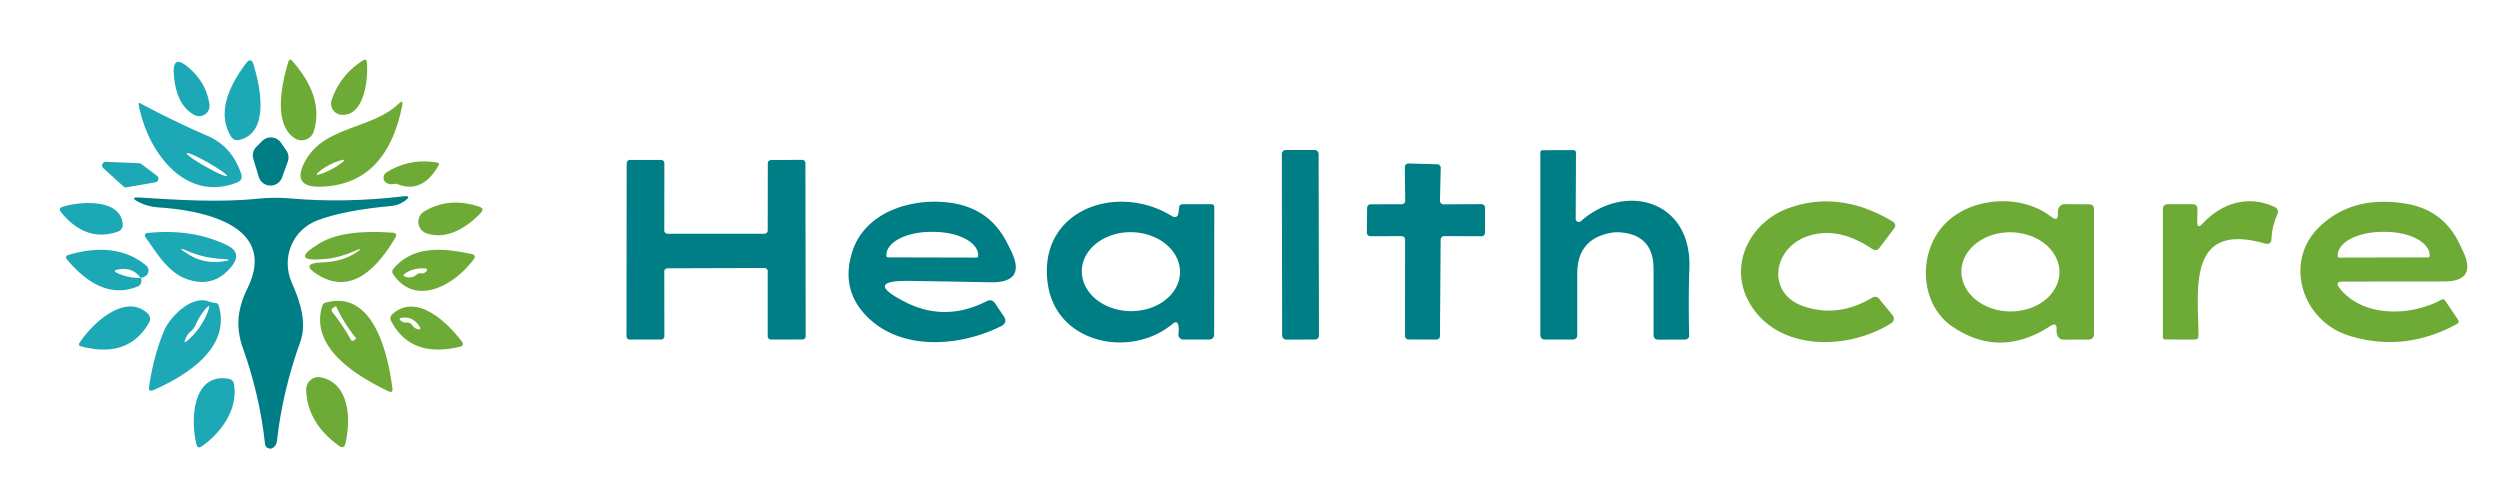 <?xml version="1.0" encoding="UTF-8" standalone="no"?>
<!DOCTYPE svg PUBLIC "-//W3C//DTD SVG 1.1//EN" "http://www.w3.org/Graphics/SVG/1.1/DTD/svg11.dtd">
<svg xmlns="http://www.w3.org/2000/svg" version="1.1" viewBox="0.00 0.00 254.00 50.00">
<path fill="#1da8b5" d="
  M 24.99 6.44
  Q 25.52 5.74 25.77 6.59
  C 26.43 8.77 27.44 13.42 24.35 14.21
  Q 23.77 14.36 23.46 13.85
  Q 21.65 10.87 24.99 6.44
  Z"
/>
<path fill="#6eab36" d="
  M 29.71 6.21
  Q 32.93 9.86 31.89 13.32
  A 1.30 1.30 0.0 0 1 29.93 14.04
  C 27.72 12.57 28.64 8.47 29.29 6.30
  Q 29.42 5.87 29.71 6.21
  Z"
/>
<path fill="#6eab36" d="
  M 33.70 10.13
  Q 34.60 7.58 36.89 6.13
  Q 37.23 5.92 37.27 6.32
  C 37.44 8.03 37.01 11.81 34.72 11.67
  A 1.16 1.16 0.0 0 1 33.70 10.13
  Z"
/>
<path fill="#1da8b5" d="
  M 19.11 6.82
  Q 20.96 8.37 21.28 10.61
  A 1.05 1.05 0.0 0 1 19.75 11.68
  Q 17.90 10.70 17.66 7.56
  Q 17.50 5.47 19.11 6.82
  Z"
/>
<path fill="#1da8b5" d="
  M 14.09 10.63
  Q 14.05 10.39 14.26 10.50
  Q 17.72 12.35 21.08 13.80
  Q 23.57 14.88 24.50 17.65
  Q 24.72 18.29 24.08 18.54
  C 18.86 20.61 14.99 15.49 14.09 10.63
  Z
  M 23.047 17.872
  A 2.34 0.24 29.5 0 0 21.128 16.511
  A 2.34 0.24 29.5 0 0 18.973 15.568
  A 2.34 0.24 29.5 0 0 20.892 16.929
  A 2.34 0.24 29.5 0 0 23.047 17.872
  Z"
/>
<path fill="#6eab36" d="
  M 30.98 16.41
  C 32.91 12.78 37.78 13.15 40.49 10.55
  Q 41.00 10.06 40.86 10.76
  Q 39.24 18.80 32.56 18.97
  Q 29.58 19.04 30.98 16.41
  Z
  M 32.54 17.34
  Q 31.72 17.99 32.70 17.64
  Q 33.73 17.28 34.68 16.57
  Q 35.36 16.07 34.55 16.31
  Q 33.43 16.65 32.54 17.34
  Z"
/>
<path fill="#007e85" d="
  M 26.29 17.97
  L 25.74 16.15
  A 1.25 1.25 0.0 0 1 26.05 14.91
  L 26.63 14.33
  A 1.25 1.25 0.0 0 1 28.55 14.51
  L 29.09 15.29
  A 1.25 1.25 0.0 0 1 29.24 16.42
  L 28.66 18.03
  A 1.25 1.25 0.0 0 1 26.29 17.97
  Z"
/>
<rect fill="#007e85" x="-1.87" y="-9.63" transform="translate(132.12,24.87) rotate(-0.1)" width="3.74" height="19.26" rx="0.39"/>
<path fill="#007e85" d="
  M 160.62 22.47
  C 165.12 18.49 171.88 20.33 171.64 27.21
  Q 171.53 30.45 171.62 34.08
  A 0.42 0.41 -1.4 0 1 171.21 34.50
  L 168.51 34.51
  Q 168.00 34.51 168.00 34.00
  L 168.00 27.31
  Q 168.00 23.82 164.51 23.60
  Q 164.14 23.58 163.77 23.64
  Q 160.25 24.22 160.25 27.80
  L 160.25 34.00
  Q 160.25 34.50 159.75 34.50
  L 157.00 34.50
  Q 156.50 34.50 156.50 34.00
  L 156.50 15.50
  Q 156.50 15.26 156.75 15.26
  L 159.81 15.25
  Q 160.12 15.25 160.12 15.56
  L 160.09 22.23
  A 0.32 0.32 0.0 0 0 160.62 22.47
  Z"
/>
<path fill="#007e85" d="
  M 67.49 27.59
  L 67.50 34.17
  A 0.33 0.33 0.0 0 1 67.17 34.50
  L 63.98 34.50
  A 0.33 0.33 0.0 0 1 63.65 34.17
  L 63.67 16.58
  A 0.33 0.33 0.0 0 1 64.00 16.25
  L 67.17 16.25
  A 0.33 0.33 0.0 0 1 67.50 16.58
  L 67.49 23.42
  A 0.33 0.33 0.0 0 0 67.82 23.75
  L 77.67 23.75
  A 0.33 0.33 0.0 0 0 78.00 23.42
  L 78.01 16.59
  A 0.33 0.33 0.0 0 1 78.34 16.26
  L 81.50 16.24
  A 0.33 0.33 0.0 0 1 81.83 16.57
  L 81.86 34.16
  A 0.33 0.33 0.0 0 1 81.53 34.49
  L 78.33 34.50
  A 0.33 0.33 0.0 0 1 78.00 34.17
  L 78.00 27.56
  A 0.33 0.33 0.0 0 0 77.67 27.23
  L 67.82 27.26
  A 0.33 0.33 0.0 0 0 67.49 27.59
  Z"
/>
<path fill="#1da8b5" d="
  M 14.34 16.65
  L 15.95 17.86
  A 0.37 0.37 0.0 0 1 15.80 18.52
  L 12.85 19.03
  A 0.37 0.37 0.0 0 1 12.54 18.94
  L 10.49 17.08
  A 0.37 0.37 0.0 0 1 10.75 16.44
  L 14.14 16.58
  A 0.37 0.37 0.0 0 1 14.34 16.65
  Z"
/>
<path fill="#6eab36" d="
  M 40.01 18.69
  Q 39.68 18.76 39.37 18.64
  A 0.64 0.63 -50.2 0 1 39.27 17.51
  Q 41.64 16.04 44.43 16.52
  Q 44.70 16.56 44.56 16.80
  Q 42.93 19.68 40.44 18.73
  Q 40.23 18.64 40.01 18.69
  Z"
/>
<path fill="#007e85" d="
  M 142.40 23.99
  L 139.23 24.00
  A 0.36 0.36 0.0 0 1 138.87 23.64
  L 138.90 21.12
  A 0.36 0.36 0.0 0 1 139.26 20.76
  L 142.42 20.75
  A 0.36 0.36 0.0 0 0 142.77 20.39
  L 142.73 16.98
  A 0.36 0.36 0.0 0 1 143.10 16.61
  L 146.03 16.69
  A 0.36 0.36 0.0 0 1 146.38 17.06
  L 146.30 20.39
  A 0.36 0.36 0.0 0 0 146.66 20.76
  L 150.52 20.74
  A 0.36 0.36 0.0 0 1 150.88 21.10
  L 150.88 23.64
  A 0.36 0.36 0.0 0 1 150.52 24.00
  L 146.73 23.99
  A 0.36 0.36 0.0 0 0 146.37 24.35
  L 146.30 34.14
  A 0.36 0.36 0.0 0 1 145.94 34.50
  L 143.11 34.49
  A 0.36 0.36 0.0 0 1 142.75 34.13
  L 142.76 24.35
  A 0.36 0.36 0.0 0 0 142.40 23.99
  Z"
/>
<path fill="#007e85" d="
  M 32.34 22.35
  C 29.72 23.30 28.52 26.18 29.66 28.76
  C 30.47 30.59 31.22 32.75 30.50 34.76
  Q 28.72 39.69 28.13 44.83
  Q 28.08 45.31 27.66 45.54
  Q 27.54 45.60 27.40 45.58
  Q 26.96 45.50 26.92 45.06
  Q 26.39 40.17 24.68 35.37
  C 23.90 33.19 24.15 31.31 25.14 29.30
  C 28.36 22.76 20.24 21.32 16.06 21.07
  Q 15.01 21.00 14.09 20.53
  Q 13.07 20.00 14.21 20.07
  C 18.06 20.31 22.28 20.59 26.14 20.19
  Q 27.89 20.01 29.64 20.17
  Q 35.08 20.64 40.95 19.95
  Q 41.93 19.84 41.13 20.41
  Q 40.50 20.87 39.74 20.93
  Q 35.07 21.35 32.34 22.35
  Z"
/>
<path fill="#1da8b5" d="
  M 11.99 23.53
  Q 8.73 24.66 6.22 21.58
  Q 5.88 21.16 6.40 21.00
  C 8.12 20.46 12.28 20.13 12.47 22.80
  A 0.72 0.72 0.0 0 1 11.99 23.53
  Z"
/>
<path fill="#6eab36" d="
  M 48.85 21.63
  C 47.45 23.11 45.38 24.42 43.32 23.70
  A 1.23 1.23 0.0 0 1 43.09 21.49
  Q 45.61 19.97 48.69 21.00
  Q 49.26 21.19 48.85 21.63
  Z"
/>
<path fill="#007e85" d="
  M 92.42 28.54
  Q 87.68 28.47 91.88 30.64
  Q 95.98 32.77 100.23 30.61
  Q 100.77 30.33 101.11 30.83
  L 101.97 32.12
  Q 102.42 32.78 101.71 33.14
  C 97.43 35.28 91.30 35.71 87.85 31.91
  Q 85.43 29.26 86.59 25.58
  C 87.90 21.41 92.90 20.00 96.81 20.64
  Q 100.60 21.26 102.33 24.69
  Q 102.53 25.10 102.68 25.39
  Q 104.37 28.75 100.62 28.68
  Q 96.46 28.60 92.42 28.54
  Z
  M 90.22 26.15
  L 99.22 26.17
  A 0.16 0.16 0.0 0 0 99.38 26.01
  L 99.38 25.92
  A 4.51 2.35 0.1 0 0 94.87 23.56
  L 94.57 23.56
  A 4.51 2.35 0.1 0 0 90.06 25.90
  L 90.06 25.99
  A 0.16 0.16 0.0 0 0 90.22 26.15
  Z"
/>
<path fill="#007e85" d="
  M 119.74 21.56
  L 119.80 21.08
  Q 119.83 20.75 120.17 20.75
  L 123.06 20.75
  Q 123.37 20.75 123.37 21.06
  L 123.36 33.94
  Q 123.36 34.50 122.80 34.50
  L 120.23 34.50
  A 0.51 0.51 0.0 0 1 119.73 33.91
  Q 119.79 33.51 119.73 33.11
  Q 119.62 32.50 119.14 32.90
  C 114.93 36.44 107.39 34.95 106.47 28.94
  C 105.32 21.43 113.34 18.48 119.01 21.92
  Q 119.65 22.31 119.74 21.56
  Z
  M 119.889 27.678
  A 4.99 4.01 0.9 0 0 114.963 23.59
  A 4.99 4.01 0.9 0 0 109.911 27.522
  A 4.99 4.01 0.9 0 0 114.837 31.61
  A 4.99 4.01 0.9 0 0 119.889 27.678
  Z"
/>
<path fill="#6eab36" d="
  M 190.23 25.30
  C 188.35 24.06 186.33 23.28 184.04 23.88
  C 180.09 24.92 179.34 29.81 183.27 31.13
  Q 186.76 32.30 190.21 30.25
  Q 190.62 30.00 190.93 30.37
  L 192.29 32.03
  A 0.54 0.54 0.0 0 1 192.16 32.83
  C 187.82 35.58 180.80 35.74 177.87 30.98
  C 175.45 27.06 177.76 22.47 181.93 21.07
  Q 187.03 19.36 192.25 22.48
  Q 192.77 22.78 192.41 23.26
  L 190.95 25.18
  Q 190.65 25.58 190.23 25.30
  Z"
/>
<path fill="#6eab36" d="
  M 208.32 33.12
  Q 203.19 36.46 198.36 33.18
  C 195.06 30.94 194.81 25.74 197.53 22.83
  C 200.15 20.02 205.29 19.62 208.39 22.01
  Q 209.15 22.60 209.08 21.64
  Q 209.06 21.41 209.15 21.17
  A 0.69 0.68 10.6 0 1 209.79 20.74
  L 212.26 20.76
  Q 212.75 20.76 212.75 21.26
  L 212.75 34.00
  A 0.51 0.50 -0.6 0 1 212.25 34.50
  L 209.71 34.51
  Q 209.14 34.51 208.99 33.96
  Q 208.93 33.72 208.95 33.48
  Q 208.98 32.68 208.32 33.12
  Z
  M 209.24 27.681
  A 4.98 4.02 0.7 0 0 204.309 23.6
  A 4.98 4.02 0.7 0 0 199.28 27.559
  A 4.98 4.02 0.7 0 0 204.211 31.64
  A 4.98 4.02 0.7 0 0 209.24 27.681
  Z"
/>
<path fill="#6eab36" d="
  M 223.78 22.72
  C 225.71 20.64 228.39 19.78 231.07 21.01
  Q 231.61 21.26 231.37 21.79
  Q 230.84 22.98 230.78 24.25
  Q 230.76 24.92 230.11 24.74
  C 222.13 22.44 223.35 29.56 223.37 34.13
  Q 223.37 34.50 222.99 34.50
  L 220.00 34.49
  Q 219.75 34.49 219.75 34.25
  L 219.75 21.25
  Q 219.75 20.75 220.25 20.75
  L 222.76 20.75
  Q 223.27 20.76 223.26 21.26
  L 223.24 22.50
  Q 223.22 23.33 223.78 22.72
  Z"
/>
<path fill="#6eab36" d="
  M 237.69 29.26
  C 240.08 32.33 245.04 32.11 248.05 30.45
  Q 248.29 30.32 248.43 30.54
  L 249.75 32.51
  A 0.28 0.27 59.0 0 1 249.66 32.90
  Q 244.30 35.84 238.68 34.11
  C 233.84 32.61 232.03 26.61 235.59 23.11
  Q 238.98 19.78 244.48 20.70
  Q 248.24 21.33 249.88 24.77
  Q 249.96 24.93 250.24 25.52
  Q 251.70 28.60 248.29 28.60
  L 238.01 28.61
  Q 237.19 28.61 237.69 29.26
  Z
  M 237.65 26.17
  L 246.71 26.15
  A 0.14 0.14 0.0 0 0 246.85 26.01
  L 246.85 25.93
  A 4.52 2.38 -0.1 0 0 242.33 23.56
  L 242.03 23.56
  A 4.52 2.38 -0.1 0 0 237.51 25.95
  L 237.51 26.03
  A 0.14 0.14 0.0 0 0 237.65 26.17
  Z"
/>
<path fill="#1da8b5" d="
  M 23.55 27.04
  Q 21.73 29.33 18.99 28.36
  C 17.06 27.68 15.90 25.67 14.76 24.07
  A 0.25 0.25 0.0 0 1 14.93 23.68
  Q 19.53 23.19 23.08 24.92
  Q 24.63 25.68 23.55 27.04
  Z
  M 22.55 26.31
  Q 20.69 26.21 19.05 25.50
  Q 17.84 24.98 18.93 25.71
  Q 20.61 26.84 22.56 26.57
  Q 23.94 26.38 22.55 26.31
  Z"
/>
<path fill="#6eab36" d="
  M 36.02 25.51
  Q 34.42 26.20 33.02 26.32
  Q 29.24 26.65 32.49 24.71
  Q 34.89 23.27 39.89 23.64
  Q 40.44 23.68 40.16 24.16
  C 38.44 27.05 35.83 30.03 32.38 27.97
  Q 30.34 26.76 32.71 26.66
  Q 34.75 26.59 36.12 25.70
  Q 37.18 25.02 36.02 25.51
  Z"
/>
<path fill="#1da8b5" d="
  M 14.30 28.24
  Q 13.47 27.09 11.97 27.38
  Q 11.40 27.49 11.92 27.74
  Q 13.00 28.26 14.30 28.24
  Q 14.40 28.42 14.36 28.64
  Q 14.29 28.99 13.96 29.12
  C 11.08 30.27 8.69 28.59 6.83 26.39
  Q 6.53 26.03 6.98 25.89
  Q 11.82 24.48 14.84 26.97
  A 0.68 0.67 -41.5 0 1 14.77 28.06
  Q 14.58 28.18 14.30 28.24
  Z"
/>
<path fill="#6eab36" d="
  M 48.18 26.27
  C 46.32 28.87 42.28 31.28 39.95 27.87
  Q 39.75 27.57 39.98 27.29
  C 42.06 24.87 45.12 25.21 48.01 25.83
  A 0.28 0.28 0.0 0 1 48.18 26.27
  Z
  M 42.80 27.77
  Q 43.07 27.82 43.27 27.61
  Q 43.57 27.29 43.13 27.27
  Q 42.09 27.21 41.25 27.72
  Q 40.73 28.03 41.33 28.16
  Q 41.89 28.28 42.34 27.90
  Q 42.54 27.73 42.80 27.77
  Z"
/>
<path fill="#1da8b5" d="
  M 21.21 30.63
  Q 21.52 30.75 21.86 30.77
  A 0.40 0.40 0.0 0 1 22.23 31.06
  C 23.46 35.35 18.99 38.13 15.60 39.63
  Q 15.06 39.86 15.15 39.28
  Q 15.61 36.12 16.68 33.59
  C 17.26 32.21 19.45 29.96 21.21 30.63
  Z
  M 19.37 33.68
  Q 19.10 33.91 18.94 34.22
  Q 18.47 35.17 19.23 34.44
  Q 20.56 33.19 21.15 31.57
  Q 21.46 30.74 20.87 31.40
  Q 20.29 32.07 19.89 32.98
  Q 19.71 33.40 19.37 33.68
  Z"
/>
<path fill="#6eab36" d="
  M 33.06 30.75
  C 37.87 29.40 39.40 35.75 39.87 39.48
  Q 39.93 39.97 39.48 39.76
  C 36.25 38.22 31.41 35.31 32.75 31.05
  A 0.47 0.43 -86.9 0 1 33.06 30.75
  Z
  M 33.78 31.72
  Q 34.78 32.97 35.64 34.50
  Q 35.75 34.69 35.94 34.58
  L 36.15 34.44
  A 0.06 0.06 0.0 0 0 36.17 34.35
  Q 35.04 32.99 34.16 31.15
  Q 34.13 31.10 34.07 31.13
  L 33.86 31.27
  Q 33.57 31.45 33.78 31.72
  Z"
/>
<path fill="#6eab36" d="
  M 39.90 31.89
  C 42.34 29.76 45.40 32.71 46.89 34.65
  Q 47.25 35.11 46.68 35.24
  Q 41.75 36.40 39.76 32.66
  Q 39.52 32.22 39.90 31.89
  Z
  M 41.89 33.05
  Q 42.11 33.38 42.47 33.45
  Q 42.83 33.51 42.64 33.20
  Q 41.99 32.14 40.87 32.28
  Q 40.40 32.35 40.78 32.63
  Q 41.01 32.80 41.31 32.77
  A 0.61 0.60 -18.8 0 1 41.89 33.05
  Z"
/>
<path fill="#1da8b5" d="
  M 8.16 35.17
  A 0.19 0.19 0.0 0 1 8.05 34.88
  C 9.31 32.92 12.66 29.72 14.99 31.83
  A 0.77 0.76 36.2 0 1 15.14 32.79
  Q 13.01 36.49 8.16 35.17
  Z"
/>
<path fill="#6eab36" d="
  M 32.61 38.34
  C 35.56 38.94 35.67 42.74 35.08 45.10
  Q 34.94 45.64 34.48 45.32
  Q 31.22 43.01 31.11 39.61
  A 1.25 1.25 0.0 0 1 32.61 38.34
  Z"
/>
<path fill="#1da8b5" d="
  M 23.78 39.05
  C 24.19 41.58 22.50 43.95 20.50 45.35
  Q 20.08 45.64 19.96 45.15
  C 19.33 42.68 19.55 37.86 23.22 38.48
  Q 23.70 38.57 23.78 39.05
  Z"
/>
</svg>
